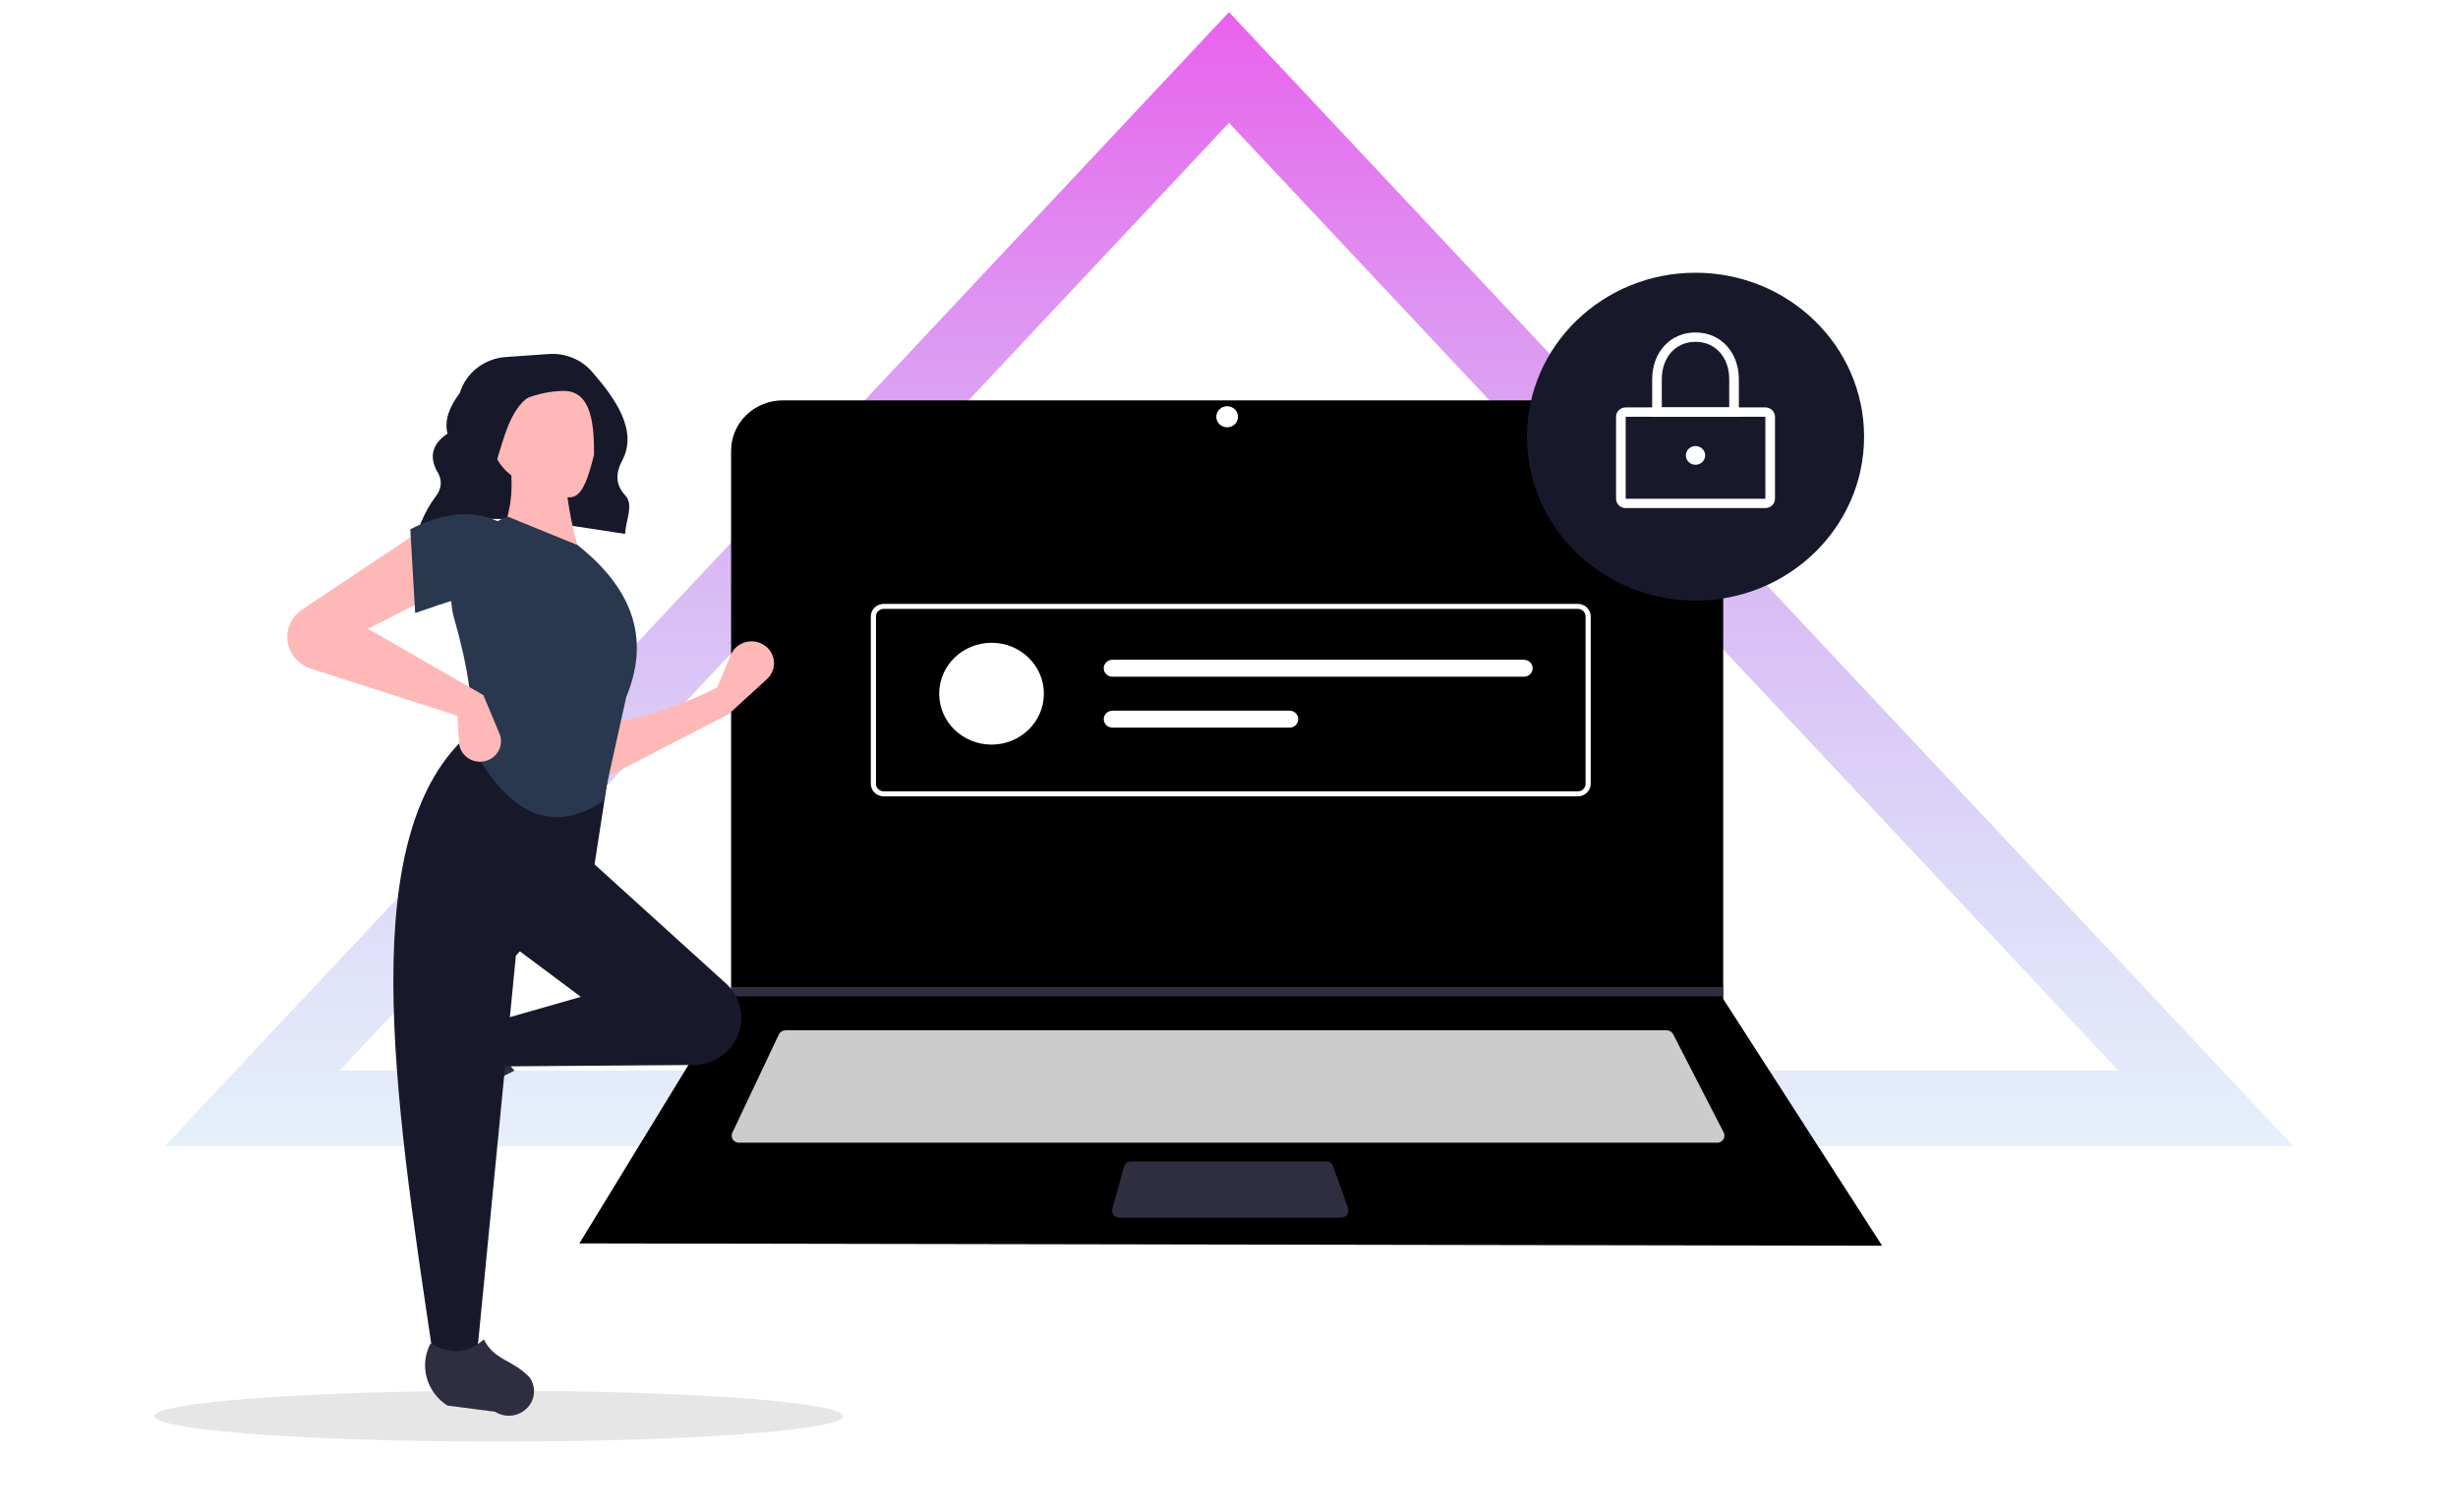<svg width="811" height="499" viewBox="0 0 811 499" fill="none" xmlns="http://www.w3.org/2000/svg">
<g filter="url(#filter0_d_305_0)">
<path d="M83.197 361.75L405.5 18.268L727.803 361.75H83.197Z" stroke="url(#paint0_linear_305_0)" stroke-width="25"/>
</g>
<path d="M164.569 475.7C227.291 475.7 278.137 471.944 278.137 467.311C278.137 462.678 227.291 458.922 164.569 458.922C101.846 458.922 51 462.678 51 467.311C51 471.944 101.846 475.7 164.569 475.7Z" fill="#E6E6E6"/>
<path d="M137.81 175.58C157.574 167.404 182.191 172.584 206.232 176.18C206.456 171.826 209.168 166.527 206.327 163.489C202.876 159.799 203.194 155.922 205.27 152.022C210.581 142.05 202.973 131.439 195.291 122.616C193.559 120.632 191.371 119.073 188.904 118.065C186.436 117.058 183.76 116.631 181.091 116.819L166.86 117.808C163.398 118.048 160.093 119.312 157.389 121.429C154.684 123.546 152.709 126.416 151.728 129.654C148.33 134.149 146.511 138.631 147.656 143.089C142.567 146.472 141.712 150.555 143.999 155.159C145.938 158.057 145.917 160.878 143.91 163.621C141.275 167.119 139.256 171.018 137.937 175.16L137.81 175.58Z" fill="#17192B"/>
<path d="M607.493 423.431H204.671C201.089 423.431 197.653 422.047 195.12 419.584C192.587 417.12 191.164 413.779 191.164 410.295C337.187 393.79 480.466 393.79 621 410.295C621 413.779 619.577 417.12 617.044 419.584C614.511 422.047 611.076 423.431 607.493 423.431Z" fill="white"/>
<path d="M621 411.068L191.164 410.295L240.981 328.772L241.219 328.386V148.719C241.219 146.539 241.66 144.379 242.518 142.364C243.376 140.35 244.634 138.519 246.219 136.977C247.805 135.435 249.687 134.212 251.759 133.377C253.831 132.543 256.051 132.113 258.293 132.114H551.487C553.73 132.113 555.95 132.543 558.022 133.377C560.093 134.212 561.976 135.435 563.561 136.977C565.147 138.519 566.404 140.35 567.262 142.364C568.12 144.379 568.562 146.539 568.562 148.719V329.622L621 411.068Z" fill="black"/>
<path d="M259.145 339.977C258.69 339.978 258.244 340.105 257.86 340.344C257.476 340.583 257.171 340.924 256.98 341.326L241.63 373.781C241.463 374.134 241.39 374.522 241.417 374.91C241.445 375.298 241.573 375.673 241.788 376C242.004 376.328 242.301 376.597 242.651 376.784C243.002 376.97 243.395 377.068 243.795 377.068H566.598C567.004 377.068 567.403 376.967 567.758 376.774C568.113 376.582 568.411 376.305 568.625 375.968C568.839 375.632 568.96 375.249 568.978 374.854C568.997 374.459 568.911 374.066 568.729 373.713L552.044 341.258C551.847 340.873 551.543 340.548 551.167 340.322C550.79 340.095 550.355 339.976 549.913 339.977H259.145Z" fill="#CCCCCC"/>
<path d="M404.89 141C406.865 141 408.466 139.443 408.466 137.523C408.466 135.602 406.865 134.045 404.89 134.045C402.916 134.045 401.315 135.602 401.315 137.523C401.315 139.443 402.916 141 404.89 141Z" fill="white"/>
<path d="M373.162 383.25C372.638 383.25 372.128 383.419 371.713 383.729C371.297 384.039 370.997 384.473 370.86 384.965L367.01 398.874C366.915 399.218 366.902 399.578 366.973 399.927C367.044 400.276 367.197 400.605 367.419 400.887C367.642 401.169 367.928 401.398 368.256 401.556C368.584 401.713 368.945 401.795 369.311 401.795H442.537C442.917 401.795 443.292 401.707 443.629 401.537C443.967 401.368 444.258 401.123 444.479 400.821C444.699 400.52 444.842 400.172 444.896 399.807C444.95 399.441 444.913 399.068 444.789 398.719L439.839 384.809C439.676 384.354 439.372 383.959 438.968 383.68C438.565 383.4 438.082 383.25 437.586 383.25H373.162Z" fill="#2F2E41"/>
<path d="M568.561 325.682V328.772H240.98L241.227 328.386V325.682H568.561Z" fill="#2F2E41"/>
<path d="M559.425 198.182C590.141 198.182 615.041 173.964 615.041 144.091C615.041 114.217 590.141 90 559.425 90C528.708 90 503.808 114.217 503.808 144.091C503.808 173.964 528.708 198.182 559.425 198.182Z" fill="#17192B"/>
<path d="M582.466 167.659H536.384C535.541 167.658 534.733 167.332 534.137 166.753C533.541 166.173 533.206 165.388 533.206 164.568V137.523C533.206 136.703 533.542 135.917 534.137 135.338C534.733 134.759 535.541 134.433 536.384 134.432H582.466C583.308 134.433 584.116 134.759 584.712 135.338C585.308 135.917 585.643 136.703 585.644 137.523V164.568C585.643 165.388 585.308 166.173 584.712 166.753C584.116 167.332 583.308 167.658 582.466 167.659ZM536.384 137.523V164.568H582.468L582.466 137.523L536.384 137.523Z" fill="white"/>
<path d="M573.726 137.523H545.123V125.159C545.123 116.204 551.138 109.705 559.424 109.705C567.711 109.705 573.726 116.204 573.726 125.159L573.726 137.523ZM548.301 134.432H570.548V125.159C570.548 117.88 565.974 112.796 559.425 112.796C552.875 112.796 548.301 117.88 548.301 125.159L548.301 134.432Z" fill="white"/>
<path d="M559.425 153.364C561.18 153.364 562.603 151.98 562.603 150.273C562.603 148.566 561.18 147.182 559.425 147.182C557.669 147.182 556.247 148.566 556.247 150.273C556.247 151.98 557.669 153.364 559.425 153.364Z" fill="white"/>
<path d="M520.6 262.775H291.565C290.44 262.774 289.362 262.339 288.567 261.566C287.772 260.792 287.325 259.744 287.323 258.65V203.395C287.325 202.301 287.772 201.253 288.567 200.48C289.362 199.706 290.44 199.271 291.565 199.27H520.6C521.724 199.271 522.802 199.706 523.597 200.48C524.392 201.253 524.84 202.301 524.841 203.395V258.65C524.84 259.744 524.392 260.792 523.597 261.566C522.802 262.339 521.724 262.774 520.6 262.775ZM291.565 200.92C290.89 200.921 290.243 201.182 289.766 201.646C289.289 202.11 289.021 202.739 289.02 203.395V258.65C289.021 259.306 289.289 259.936 289.766 260.4C290.243 260.864 290.89 261.125 291.565 261.125H520.6C521.274 261.125 521.921 260.864 522.398 260.4C522.875 259.936 523.144 259.306 523.144 258.65V203.395C523.144 202.739 522.875 202.11 522.398 201.646C521.921 201.182 521.274 200.921 520.6 200.92L291.565 200.92Z" fill="white"/>
<path d="M327.152 245.706C336.694 245.706 344.429 238.182 344.429 228.902C344.429 219.622 336.694 212.099 327.152 212.099C317.61 212.099 309.875 219.622 309.875 228.902C309.875 238.182 317.61 245.706 327.152 245.706Z" fill="white"/>
<path d="M367.054 217.7C366.675 217.7 366.301 217.772 365.951 217.912C365.601 218.053 365.283 218.259 365.015 218.519C364.747 218.779 364.535 219.088 364.39 219.428C364.245 219.768 364.17 220.133 364.17 220.501C364.17 220.869 364.245 221.234 364.39 221.574C364.535 221.914 364.747 222.223 365.015 222.483C365.283 222.743 365.601 222.949 365.951 223.089C366.301 223.23 366.675 223.302 367.054 223.301H502.803C503.567 223.301 504.299 223.006 504.839 222.481C505.379 221.956 505.682 221.244 505.682 220.501C505.682 219.758 505.379 219.046 504.839 218.521C504.299 217.995 503.567 217.7 502.803 217.7H367.054Z" fill="white"/>
<path d="M367.054 234.503C366.29 234.503 365.558 234.798 365.018 235.324C364.478 235.849 364.174 236.561 364.174 237.304C364.174 238.047 364.478 238.759 365.018 239.284C365.558 239.809 366.29 240.104 367.054 240.104H425.467C426.231 240.104 426.963 239.809 427.503 239.284C428.043 238.759 428.346 238.047 428.346 237.304C428.346 236.561 428.043 235.849 427.503 235.324C426.963 234.798 426.231 234.503 425.467 234.503H367.054Z" fill="white"/>
<path d="M240.417 235.636L198.078 257.528L197.542 239.285C211.361 237.041 224.509 233.135 236.665 226.775L241.093 216.135C241.576 214.976 242.36 213.959 243.369 213.183C244.378 212.407 245.577 211.9 246.848 211.712C248.12 211.523 249.419 211.659 250.62 212.106C251.821 212.553 252.882 213.297 253.698 214.263C254.893 215.677 255.49 217.48 255.368 219.306C255.247 221.133 254.417 222.846 253.045 224.099L240.417 235.636Z" fill="#FFB8B8"/>
<path d="M136.966 362.032C136.657 360.93 136.591 359.777 136.773 358.649C136.955 357.521 137.381 356.443 138.022 355.486L147.323 341.604C149.522 338.321 152.898 335.949 156.794 334.95C160.69 333.95 164.829 334.393 168.408 336.194C164.5 342.665 165.044 348.342 169.758 353.275C162.441 356.749 155.677 361.233 149.678 366.589C148.583 367.315 147.325 367.776 146.01 367.934C144.694 368.091 143.359 367.941 142.115 367.495C140.871 367.049 139.755 366.321 138.859 365.371C137.964 364.42 137.315 363.276 136.966 362.032Z" fill="#2F2E41"/>
<path d="M157.347 447.257H142.877C129.884 360.644 116.66 273.788 155.739 241.37L201.83 248.667L195.934 286.717L170.209 315.385L157.347 447.257Z" fill="#17192B"/>
<path d="M170.067 466.878C168.934 467.178 167.749 467.242 166.589 467.065C165.429 466.888 164.321 466.474 163.337 465.851L147.625 463.797C144.249 461.658 141.81 458.375 140.782 454.586C139.754 450.797 140.21 446.771 142.061 443.29C148.715 447.091 154.551 446.561 159.624 441.976C163.207 449.014 169.112 448.585 174.752 454.514C175.498 455.579 175.973 456.802 176.135 458.082C176.297 459.361 176.142 460.66 175.684 461.87C175.226 463.079 174.477 464.165 173.5 465.036C172.523 465.907 171.346 466.539 170.067 466.878Z" fill="#2F2E41"/>
<path d="M191.647 183.513L164.85 177.258C169.301 168.398 169.667 158.54 167.53 148.069L185.752 147.548C186.323 160.568 188.05 172.733 191.647 183.513Z" fill="#FFB8B8"/>
<path d="M199.012 264.361C179.504 277.289 165.721 264.804 155.203 245.54C156.665 233.752 154.298 219.646 149.915 204.318C147.966 197.558 148.694 190.332 151.955 184.068C155.216 177.803 160.773 172.956 167.53 170.482L190.575 179.864C210.143 195.377 213.995 212.18 206.653 229.903L199.012 264.361Z" fill="#29384F"/>
<path d="M142.876 196.544L121.439 207.49L159.49 229.382L164.785 242.083C165.138 242.931 165.31 243.84 165.291 244.755C165.271 245.669 165.06 246.57 164.671 247.403C164.282 248.236 163.722 248.983 163.026 249.598C162.33 250.214 161.513 250.685 160.624 250.983C159.613 251.322 158.535 251.429 157.475 251.295C156.414 251.161 155.4 250.791 154.512 250.212C153.623 249.634 152.885 248.863 152.354 247.96C151.823 247.058 151.514 246.048 151.451 245.01L150.915 236.158L102.552 220.636C100.923 220.113 99.437 219.236 98.208 218.072C96.978 216.908 96.037 215.487 95.456 213.916C94.609 211.628 94.566 209.13 95.334 206.815C96.101 204.5 97.636 202.498 99.699 201.122L138.589 175.173L142.876 196.544Z" fill="#FFB8B8"/>
<path d="M164.314 198.629C155.373 194.818 147.243 198.958 136.981 202.277L135.374 174.652C145.563 169.37 155.278 167.946 164.314 172.046L164.314 198.629Z" fill="#29384F"/>
<path d="M179.109 160.279C189 166.5 192 166.5 196 150C196 140.81 195.449 129 186 129C176.551 129 162 134.45 162 143.639C162 152.829 169.66 160.279 179.109 160.279Z" fill="#FFB8B8"/>
<path d="M180 129C163.061 130.614 166.249 163.672 158 156L150 132.931L183.158 118L180 129Z" fill="#17192B"/>
<path d="M242.345 343.881C240.938 346.162 238.951 348.053 236.576 349.373C234.2 350.692 231.516 351.396 228.781 351.416L166.994 351.871L164.314 336.756L191.647 328.937L168.601 311.736L193.79 283.069L239.541 324.541C242.215 326.964 243.953 330.208 244.463 333.728C244.973 337.248 244.226 340.832 242.345 343.881Z" fill="#17192B"/>
<defs>
<filter id="filter0_d_305_0" x="50.327" y="0" width="710.347" height="382.25" filterUnits="userSpaceOnUse" color-interpolation-filters="sRGB">
<feFlood flood-opacity="0" result="BackgroundImageFix"/>
<feColorMatrix in="SourceAlpha" type="matrix" values="0 0 0 0 0 0 0 0 0 0 0 0 0 0 0 0 0 0 127 0" result="hardAlpha"/>
<feOffset dy="4"/>
<feGaussianBlur stdDeviation="2"/>
<feColorMatrix type="matrix" values="0 0 0 0 0 0 0 0 0 0 0 0 0 0 0 0 0 0 0.25 0"/>
<feBlend mode="normal" in2="BackgroundImageFix" result="effect1_dropShadow_305_0"/>
<feBlend mode="normal" in="SourceGraphic" in2="effect1_dropShadow_305_0" result="shape"/>
</filter>
<linearGradient id="paint0_linear_305_0" x1="405.5" y1="0" x2="405.5" y2="499" gradientUnits="userSpaceOnUse">
<stop stop-color="#EA61ED"/>
<stop offset="1" stop-color="#84DDF0" stop-opacity="0"/>
</linearGradient>
</defs>
</svg>

